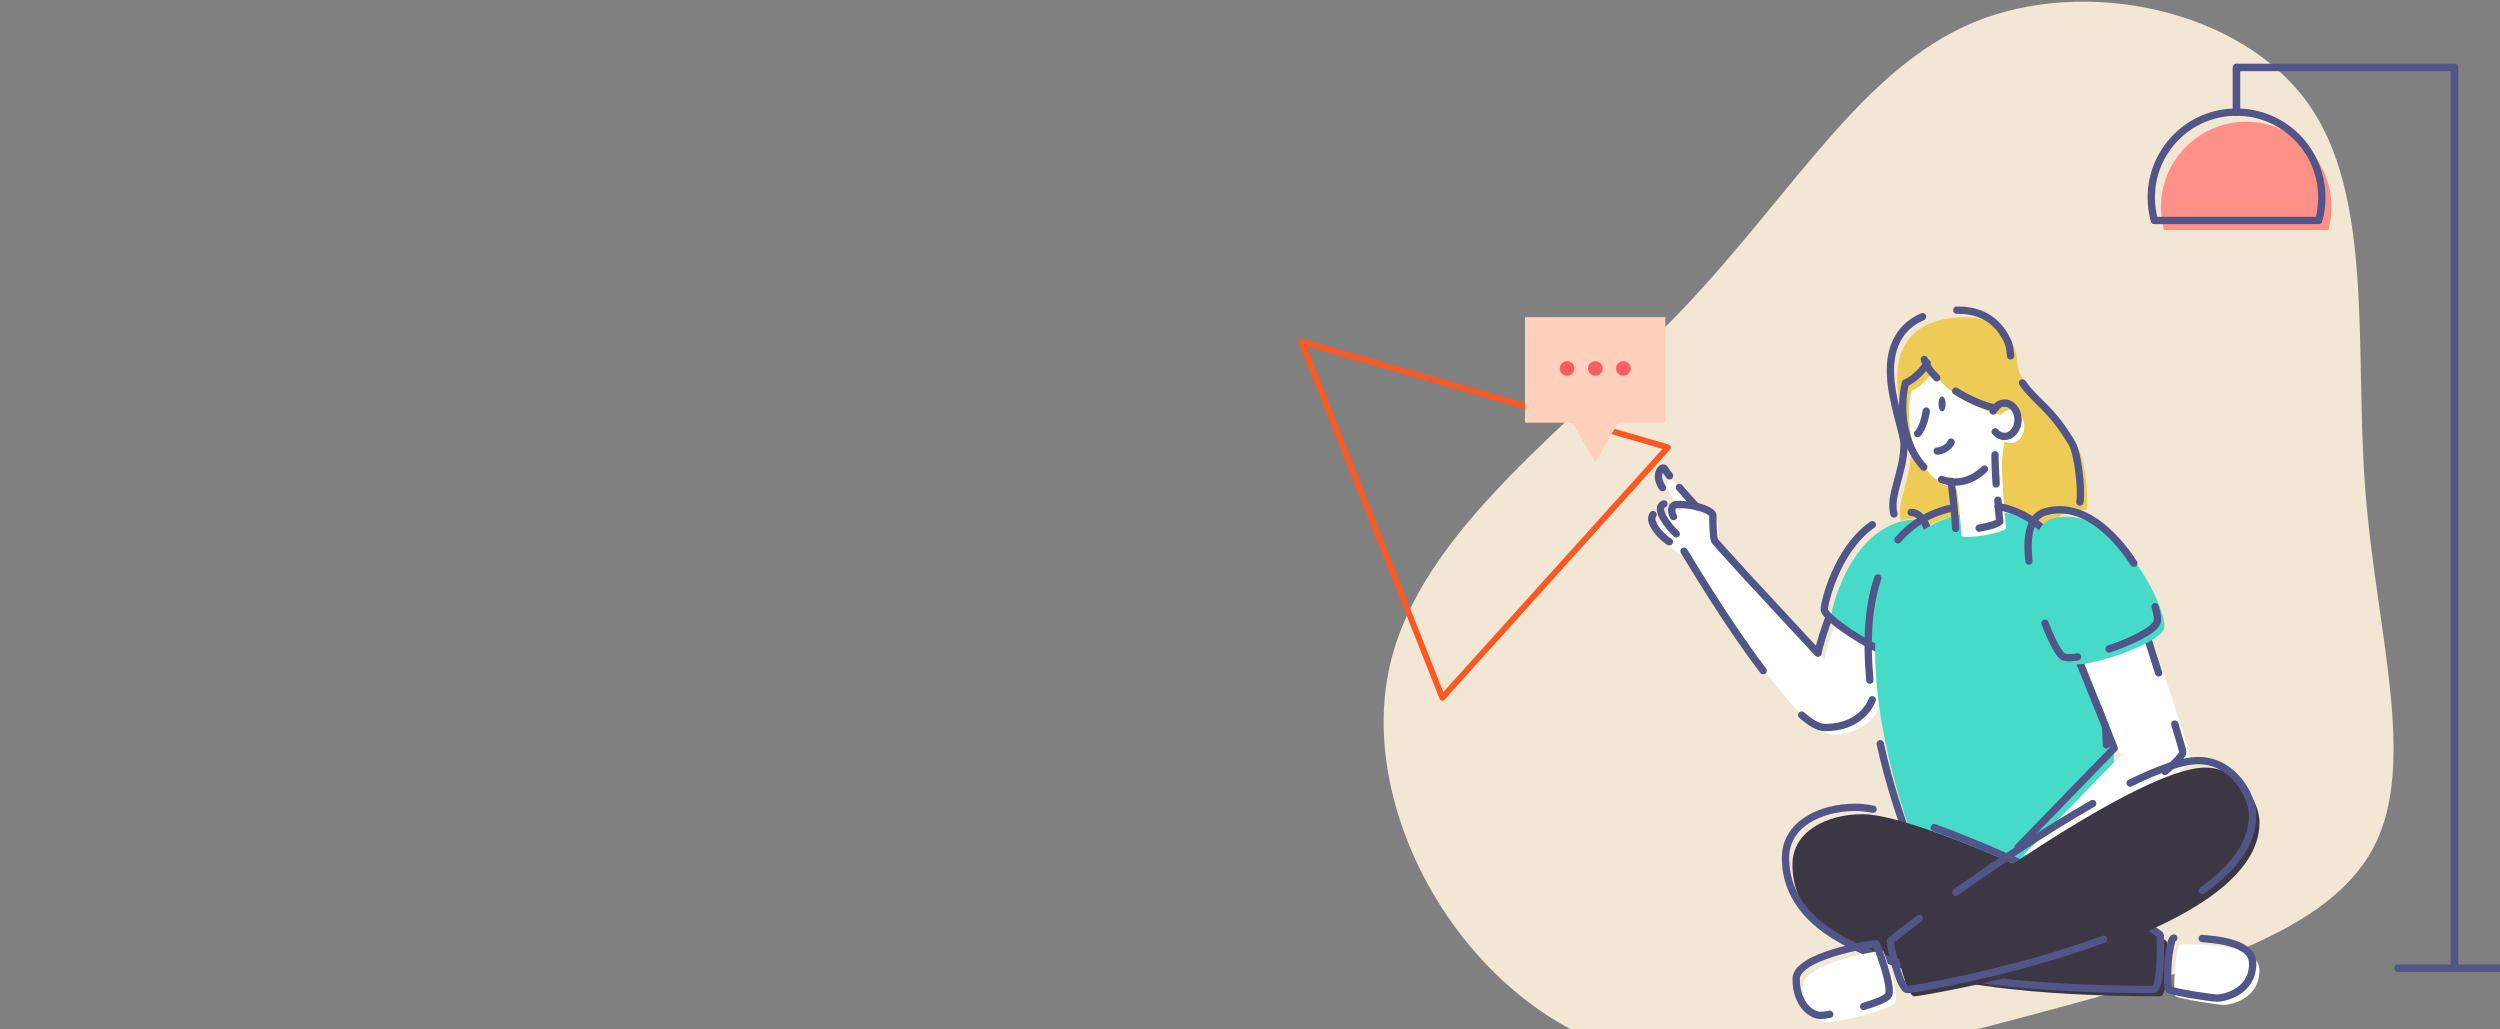 <?xml version="1.0" encoding="utf-8"?>
<!-- Generator: Adobe Illustrator 22.1.0, SVG Export Plug-In . SVG Version: 6.00 Build 0)  -->
<svg version="1.1" xmlns="http://www.w3.org/2000/svg" xmlns:xlink="http://www.w3.org/1999/xlink" x="0px" y="0px"
	 viewBox="0 0 6250 2573.6" style="enable-background:new 0 0 6250 2573.6;" xml:space="preserve">
<rect x="0" y="0" width="6250" height="2573.6" fill="#808080" stroke="none"/>
<style type="text/css">
	.st0{display:none;}
	.st1{display:inline;}
	.st2{fill:#F2E6D4;}
	.st3{display:inline;fill:none;stroke:#FB5822;stroke-width:7.505;stroke-linecap:round;stroke-linejoin:round;}
	.st4{display:inline;fill:#DC735B;}
	.st5{display:inline;opacity:0.667;fill:#FFD1BD;enable-background:new    ;}
	.st6{display:inline;fill:#FFFFFF;}
	.st7{display:inline;fill:#FF9088;}
	.st8{display:inline;fill:#46DBC9;}
	.st9{display:inline;fill:none;stroke:#525587;stroke-width:18.762;stroke-linecap:round;stroke-linejoin:round;}
	.st10{display:inline;fill:#EECB55;}
	.st11{display:inline;fill:#525587;}
	.st12{display:inline;fill:#3C3744;}
	.st13{display:inline;fill:#E49D75;}
	.st14{fill:#FF9088;}
	.st15{fill:#FFFFFF;}
	.st16{fill:none;stroke:#525587;stroke-width:17.937;stroke-linecap:round;stroke-linejoin:round;stroke-miterlimit:10;}
	.st17{fill:#EECB55;}
	.st18{fill:#46DBC9;}
	.st19{fill:#525587;}
	.st20{fill:#3C3744;}
	.st21{fill:none;stroke:#525587;stroke-width:18.521;stroke-linecap:round;stroke-linejoin:round;stroke-miterlimit:10;}
	.st22{fill:none;stroke:#FB5822;stroke-width:14.559;stroke-linecap:round;stroke-linejoin:round;stroke-miterlimit:10;}
	.st23{fill:#FFD1BD;}
	.st24{fill:#FB5D64;}
</style>
<g id="Layer_1" xmlns:vectornator="http://vectornator.io" class="st0">
	<g transform="translate(300,300)" class="st1">
		<path class="st2" d="M5248.4,330.7c263.3,304.8,466.7,627.2,486.5,968.7c19.1,341.5-146.2,702.8-409.5,944.3
			c-262.6,241.4-623.8,363.3-933.3,312.2c-308.9-51.7-567.4-276.2-895.3-517.7c-327.2-241.4-724.4-500-712.3-745.6
			c11.6-246.2,432.7-480.2,760.6-785.7c327.9-304.8,561.9-680.3,840.1-724.4C4663.3-261.8,4985.7,26,5248.4,330.7z"/>
	</g>
	<path class="st3" d="M3370.9,1163.2l186.3-201.4l186.3-201.4l81.2,262.1l81.2,262.1l-267.5-60.6L3370.9,1163.2z"/>
	<path class="st3" d="M5791.7,733l-104.2,379.7l342.8-66.4L5791.7,733z"/>
	<path class="st4" d="M3627.6,764h872.8v913.2h-872.8V764z"/>
	<path class="st5" d="M3946,659.5h1698.2v1223.8H3946V659.5z"/>
	<path class="st4" d="M5009.2,979.9c0-120.5,97.7-218.1,218.1-218.1s218.1,97.7,218.1,218.1s-97.7,218.1-218.1,218.1
		S5009.2,1100.5,5009.2,979.9z"/>
	<path class="st3" d="M4626.3,2056.9c0-123,99.7-222.7,222.7-222.7c122.9,0,222.7,99.7,222.7,222.7c0,123-99.7,222.7-222.7,222.7
		C4726.1,2279.6,4626.3,2179.8,4626.3,2056.9z"/>
	<path class="st6" d="M5313.3,561.2V730h1.1v180.2l-125.9-134.6h-362.1V561.2L5313.3,561.2L5313.3,561.2L5313.3,561.2z"/>
	<path class="st6" d="M4211.1,849.7v168.9h-1.1v180.2l125.9-134.6h362.1V849.7L4211.1,849.7L4211.1,849.7L4211.1,849.7z"/>
	<path class="st6" d="M5546.3,1279.9c0,120.8,52.5,142.7,52.5,164.5c0,21.9-23.9,142-30.5,157.8c17.7,24.8,142.7,37.7,166.5,31.2
		c2-23.5,31.9-176.5,38.6-186.7c6.8-10.4,82.4-70.8,82.4-121.1c0-112.4-7.4-261.8-82-261.8
		C5682.8,1063.9,5546.3,1108.1,5546.3,1279.9z"/>
	<path class="st7" d="M5923.1,1639.2c-58.4,1.5-184.6,24.1-184.6,24.1c-0.8,61.6,16.1,715.2,18.6,813.5h360.5l127.7-741.6
		c0-53.1-43-96.1-96.1-96.1c0,0-155.1,2.3-215.4,0C5930.6,1639.1,5927,1639.1,5923.1,1639.2z"/>
	<path class="st6" d="M4028.4,2194.4c20.6-11.3,219.2-158.4,230.1-172.1c10.8-13.7,49.8-92.3,53.1-97.4c3.2-5.1,24.2-14.7,26.8-12.5
		c16,13.6-9.7,59.9-12.7,66.9c14.9-13.6,109.1-87.3,120.7-83.7c83,26,51.9,136.9-0.2,163.9c-14.3,7.4-92.5,37.2-100,43.8
		c-7.5,6.5-336.3,280.3-343.7,285.6C3998.3,2369.9,4007.7,2205.7,4028.4,2194.4z"/>
	<path class="st6" d="M5218.8,1810.3c-14.2,21-49.9,73.2-64.1,93.6c-152.3-200.3-309.9-316.3-351.2-514
		c-40.1-25.4-37.7,65.4-7.7,133.7c-47,30.1-91.5,60.2-77.8,82.5c52.4,85.3,68.1,58.4,87.7,60.2c19.6,1.8,176.2,322.9,221.4,373.4
		c33.2,37.2,59.1,80.8,162,125c11-94.1,80.4-316.9,94.5-333.7C5270.6,1821.7,5232.9,1789.4,5218.8,1810.3z"/>
	<path class="st8" d="M5269.2,1853.4c-47.2-35.9-79-64.2-79.9-77.6c-2-31.4,186.3-299.2,314.5-214.3
		C5558.4,1601.1,5362.5,1923,5269.2,1853.4z"/>
	<path class="st9" d="M5372.8,1549.1c41.4-20.5,83.7-25.6,120.9-0.9"/>
	<path class="st9" d="M5259.1,1840.1c-47.8-35-79-64.2-79.9-77.6c-0.9-13.6,33.8-71.3,83.9-125.7"/>
	<path class="st8" d="M5623.4,1540.4c-377,3.5-452.1,650.7-469.6,936.3h713.6c90.1-280.2,156.6-877.8-184.8-931.9
		C5662,1541.8,5642.3,1540.3,5623.4,1540.4z"/>
	<path class="st7" d="M3138.4,1620.2c-53.1,0-96.1,43-96.1,96.1c0,0,69.1,559.5,94.3,763.5h519.3c-0.1-32.9-1.1-726.8-6.4-859.5
		C3521.7,1620.2,3138.4,1620.2,3138.4,1620.2z"/>
	<path class="st8" d="M3781.1,1597.2c-345.6,0-413.9,602.7-403.8,882.4h633.4C4067,2202.6,4076.4,1597.2,3781.1,1597.2z"/>
	<path class="st9" d="M4017.5,2036.2c8.6,163.4-8.8,333.5-33.2,442.3"/>
	<path class="st9" d="M3846.2,1597.1c61.5,32.8,103.4,101.1,130.6,187.5"/>
	<path class="st9" d="M3570.4,1655.2c27.3-27,57.7-48.4,91.6-62.8"/>
	<path class="st9" d="M4021.7,2177.2c23.2-12.2,207-148.1,224.1-166.1c17.1-18.1,45.5-91.9,57.9-102.8s20.6-16.9,28.1-8.8
		c7.4,8.1-5.6,49-21.6,70.5c30.3-31.4,101.7-81.4,126.9-90.2"/>
	<path class="st9" d="M4137.4,2256.4c-64.8,55.8-123.3,106.6-133.6,115.8"/>
	<path class="st9" d="M4438,2041.1c-28.3,14.4-84.2,35.4-110,53.9c-7.4,5.3-35,28.4-71.3,59.2"/>
	<path class="st9" d="M4350.1,1975.8c8.8-7.4,36.1-26.9,63.3-44.4c25.3-16.4,50.4-31.1,60.6-32.9"/>
	<path class="st9" d="M4371.9,2001.3c8.8-7.4,36.1-26.9,63.3-44.4c25.3-16.4,50.4-31.1,60.6-32.9"/>
	<path class="st9" d="M4382.5,2035.8c7.8-6.6,32-24.2,56.2-40.1c22.4-14.7,44.8-28.1,53.8-29.7"/>
	<path class="st6" d="M5773.3,1444.8c-6.8,19.6-37.8,164.8-40.1,187.6c-29.1,10.5-148.7-6.9-163.8-29.8
		c14.7-43.2,30.3-128.9,29-164.8"/>
	<path class="st9" d="M5560.5,1589.6c14.7-43.2,30.3-128.9,29-164.8"/>
	<path class="st9" d="M5764.4,1431.8c-6.8,19.6-37.8,164.8-40.1,187.6c-14.2,5-49.6,3.6-84.1-1.9"/>
	<path class="st9" d="M5549.6,1192.3c9.3-27.5,23-54.6,37-75"/>
	<path class="st9" d="M5700.1,1460c-15.8,3.2-31.8,3.2-47.5-0.1c-73.7-15.8-120.6-97.9-116.5-193.7"/>
	<path class="st9" d="M5739.8,1547.8c263.7,126.9,196,680,110.1,930.3"/>
	<path class="st9" d="M5203.1,2032c57.9-241.3,166.5-476,371-507.5"/>
	<path class="st9" d="M5141.3,2478.4c3.2-57.5,9.1-132.8,20-215.8"/>
	<path class="st9" d="M5817.6,2233c4.8,70.3,9.9,135.2,13.9,154.7c-21.1,25.6-69.9,90.5-69.9,90.5"/>
	<path class="st9" d="M5804.3,2018.3c0.6,8.8,2.3,39.8,4.8,80.3"/>
	<path class="st9" d="M5205.6,1797.8c-7.1,10.4-62.9,93.2-62.9,93.2s-249.6-295.3-266.5-318.5c-50.6-69.1-74.7-153.5-77.5-172.1
		c-2.6-17.5-11-38.2-25.8-28.5c-23.2,17.5-8,106.7,9.8,137.2"/>
	<path class="st9" d="M4753.8,1519.4c0.6,15.4,14.7,62.7,37.6,84.2"/>
	<path class="st9" d="M4726.6,1546.7c2.1,15.3,20.9,60.9,45.7,80"/>
	<path class="st9" d="M4699.8,1574.7c3,15.2,24.5,59.5,50.4,77.1"/>
	<path class="st9" d="M4953.3,1935.5c-51.7-91.7-95.5-194.1-149.3-268.9"/>
	<path class="st9" d="M5178.3,2150.3c-47.8-11.5-88-37.6-123.2-72.7"/>
	<path class="st9" d="M5577.5,1210.9c3.8-18.1,17.5-30.4,30.5-27.8c13,2.8,20.5,19.6,16.7,37.7"/>
	<path class="st9" d="M5702.4,1239.9c3.8-18.1,17.5-30.4,30.5-27.8c13,2.8,20.5,19.6,16.7,37.7"/>
	<path class="st9" d="M5647.1,1247.7c-7.7,10.7-28.1,34.7-37.6,39.2"/>
	<path class="st9" d="M5652.4,1323.8c11,2.3,35.3,3.8,59.8-0.8c5,17.9,0,57-45.6,63.5"/>
	<path class="st9" d="M3345.3,1605.2H3636"/>
	<path class="st9" d="M3124.7,2478.2l-96-777c0-53.1,43-96.1,96.1-96.1h36.2"/>
	<path class="st9" d="M6116.9,1627.4h-201.1"/>
	<path class="st9" d="M6096.4,2478.4l114-657.4"/>
	<path class="st9" d="M4190.7,1112.8l-0.1,62.9l130.1-132.8h358.5V828.2h-51.4"/>
	<path class="st9" d="M4514.7,828.2h-323.8v178.6"/>
	<path class="st9" d="M4247.5,893.3H4602"/>
	<path class="st9" d="M4247.5,977h123.8"/>
	<path class="st9" d="M5224.4,541.4h67.5V756l0.2,132.8L5162,756h-358.5v-28.9"/>
	<path class="st9" d="M4803.6,644.2V541.4h270.3"/>
	<path class="st9" d="M5235.3,606.4h-354.5"/>
	<path class="st9" d="M5006.8,690.3H4883"/>
	<path class="st6" d="M3287.3,1973.2l0.3,1c-12.6,28.2-125.4,347.7-120.5,374.1c5,26.6,31.4,73.6,50.9,84.5
		c8.9,5,97.9,24.1,204.1,46.8h640.5c-13.1-33.3-67.8-60.8-118.4-60.9c-17.2-0.6-44,0.6-63.5,22.9c-193-89.1-409.1-140-471.9-156.3
		l-6.9-17.8c20.9-39.9,83.8-155.6,92.6-173.7c-33.4-17-205-119.3-206.6-120.2l-0.1-0.3l-0.1,0.2
		C3287.9,1973.5,3287.3,1973.2,3287.3,1973.2z"/>
	<path class="st9" d="M3190.4,2213.1c-19.1,60-33,109.4-31.2,119.2c5,26.6,31.4,73.6,50.8,84.5c10.7,6,136.7,32.9,271.2,61.9"/>
	<path class="st9" d="M3279.1,1957.2c-5,10.7-29.1,77.8-54.5,152.4"/>
	<path class="st9" d="M3488.4,2076.7c-13,21.2-97.7,181-99.8,187.7c40,11.7,277.7,63.9,485.9,160.1c19.5-22.3,46.4-23.4,63.5-22.9
		c58.4,0.1,121.3,30.3,121.3,76.7"/>
	<path class="st8" d="M3582.5,1686.8c144,84.2-6.9,404.6-45.9,414.8c-76.6,5.3-252.9-105.3-269.9-150
		C3249.7,1906.7,3440.4,1603.7,3582.5,1686.8z"/>
	<path class="st9" d="M3625.8,1872.5c-21.5,102.4-76.8,202-98.2,207.6c-76.6,5.3-252.9-105.3-269.9-150
		c-6.2-16.4,15.5-67.5,52.4-121.6"/>
	<path class="st9" d="M3399.1,1707c55.3-47.5,118.6-74.4,174.5-41.7c22.2,13,37.4,31.7,47.1,53.8"/>
	<path class="st6" d="M3667.2,1663c21-57,17.7-248.6,15.6-267.5c-2.6-22.9-19.7-187.8,21.6-222.7c41.4-34.9,104.9-73.9,142.5-71.2
		c37.6,2.7,149.3,115,149.3,251.1s-123.8,201.1-152.7,202c-4,30.2-3.7,111.1-3.7,140.3C3827.9,1706.3,3697.7,1702.5,3667.2,1663z"/>
	<path class="st10" d="M3687.9,1276c-19.4-1.2-34.4,16.4-50.7,33c-14.6-107.5,36.1-296.3,108.7-309.1c12.5,0.5,14,17,10.4,31.5
		c45.6-41.6,131.1-64.7,167.4-64.9c47.1,0,63.7,37.1,63.7,49.8c0,32.3-21.2,80.5-29,93c12.5-6.6,22.4-9,32-9
		c24.2,0,30.1,37.6,30.1,48.7c0,39-41.4,78.8-61.9,78.8c-9.6,0-36.2-14.9-44.3-26.2c2.9,8.3,6,10.7,6.1,23.4
		c0.1,10.5-15.2,16.4-24.3,16.4c-24.2,0-72-47.1-115.7-47.1c-14.6,0-32.9,20.9-32.9,32.6c0,11.7,6.2,67.3,2.5,69.2
		c-11.3,8.9-16.5-17.6-61.4-20.4"/>
	<path class="st9" d="M3962.2,1420.5c-28,69.1-85.1,116.5-151,116.5c-33.4,0-64.5-12.1-90.7-33.1"/>
	<path class="st9" d="M3955.9,1214.2c16.7,32.9,24.6,68.2,24.6,110.1c0,9.9-0.6,19.7-1.7,29.3"/>
	<path class="st9" d="M3824.3,1677.6c-1.8-33.8-0.8-121.6,3.8-140.7"/>
	<path class="st9" d="M3667,1556.2c-2.6,34.4-7,66.7-14,88.9c13.4,15.7,49.4,27.8,86.7,33.3"/>
	<path class="st9" d="M3666.9,1380.3c2,9.8,4.1,55.5,3.2,108"/>
	<path class="st11" d="M3787.2,1282.6c0-10.1,4.4-18.4,9.8-18.4c5.4,0,9.8,8.2,9.8,18.4c0,10.1-4.4,18.4-9.8,18.4
		C3791.6,1301.1,3787.2,1292.8,3787.2,1282.6z"/>
	<path class="st11" d="M3926.3,1290c0-10.1,4.4-18.4,9.8-18.4c5.4,0,9.8,8.2,9.8,18.4c0,10.2-4.4,18.4-9.8,18.4
		C3930.6,1308.4,3926.3,1300.2,3926.3,1290z"/>
	<path class="st9" d="M3887,1331.2c2.3,16.3,15.5,43.5,30.2,53.9"/>
	<path class="st9" d="M3879.1,1424.5c-10.1-1.4-42-18.5-48.5-30.8c-11.9,5.7-17.8,46.2,6.5,52.4"/>
	<path class="st9" d="M3956.1,1214.2c-2.9,1-5.6,1.6-7.8,1.6c-19.4,0-51.9-32.5-51.9-32.5c7.4,17.9,11.7,23,11.7,30.3
		s-9.1,15.3-22.6,15.7c-32.9,1-69.2-46.9-115.5-46.9c-12,0-35.6,16.5-35.6,36.4c0,13.4,4.2,52.1,4.2,61.3c0,3.7-2.1,6.2-6.1,7.8"/>
	<path class="st9" d="M3887.8,957.8c7.4-1,14.8-1.6,22.1-1.6c35.8,0,64.7,24.1,64.7,51.2c0,27.1-20.1,80.4-33.6,93.2
		c17.9-8,23-11,35.4-11c26.2,0,31.1,27.8,31.1,48.6c0,36.5-30.8,68.7-51.3,75.9"/>
	<path class="st9" d="M3664.1,1063.7c23.6-49.5,51.1-75.6,63.9-75.6c24.6,0,16.7,26,15.7,34.3c9-9.2,44.4-33,86.9-49.4"/>
	<path class="st9" d="M3624.1,1240.3c1.7-49.8,10-92.9,21.3-128.6"/>
	<path class="st6" d="M3699.1,1386.1c-3.1,0.5-6.2,0.8-9.4,0.8c-32.5,0-58.9-26.3-58.9-58.9c0-32.5,26.3-58.9,58.9-58.9
		c22.6,0,42.2,12.8,52.2,31.4"/>
	<path class="st9" d="M3692.4,1380.5c-3.1,0.5-6.2,0.8-9.4,0.8c-32.5,0-58.9-26.3-58.9-58.9c0-32.5,26.3-58.9,58.9-58.9
		c22.6,0,42.2,12.8,52.2,31.4"/>
	<path class="st6" d="M6045,1997.4c-43.1,22.1-125.9,35-230.5,38.7c2.9,61.5,17,255.3,24.5,361.7c-16.3,23.7-40.1,54.8-59.1,79
		h178.4c27.9-45,66.5-109.4,72.2-124.7C6039.1,2328.4,6041.6,2099.8,6045,1997.4z"/>
	<path class="st9" d="M6036.3,1977.6c-0.8,28.1-8.7,347.5-15.5,367.2c-6.8,19.8-61.3,110.4-78.8,133.8"/>
	<path class="st8" d="M5855.3,1622.7c144.8-31.7,244.1,320.2,222.9,349.7c-21.2,29.6-282,72.5-305.3,51.3
		C5749.6,2002.6,5734.1,1649.2,5855.3,1622.7z"/>
	<path class="st9" d="M5891.5,2009.2c-62.9,9.3-120.9,12.6-131.4,3.2c-13.7-12.5-24.6-139.2-6.9-247.2"/>
	<path class="st9" d="M5866.2,1609.6c131.6,8.4,219.2,323.6,199.2,351.6c-5.9,8.1-29.8,17.3-62,25.9"/>
	<path class="st12" d="M3139.4,2494.3"/>
	<path class="st13" d="M5886.1,1306.2c37.1-36.8,57.3-116.9,57.3-160.7c0-90.1-52.9-127-62.9-127c-9.9,0-20.3,20.8-18.7,35.3
		c-8.9-12.5-87.4-89.2-228.8-89.2c-39.2,0-67.3,19-67.3,50.2c0,14.3,6.6,36.3,17.9,44c-11.6,0.9-28.1,9.2-28.1,32.2
		c0,26.3,35.3,38.8,49.3,38.8s34.8-14.6,44.8-28.2c3.1,15-6.4,39.6,26.5,39.8c13.8,0.1,72.1-29.4,83-39.3
		c-11,19.1-26.3,27.8-26.3,49.3c0,20.2,9.8,34.2,25.1,34.2c15.3,0,59.2-20.7,67.3-30.1c1.7,13.7-13.5,109-8.9,135.1
		c15.3,1.1,34.1-18.3,34.3-2.3"/>
	<path class="st9" d="M5717.6,1109.5c14.3-7.4,27.1-14.9,31.7-19c-11,19.1-26.3,27.8-26.3,49.3c0,20.2,9.8,34.2,25.1,34.2
		c15.3,0,59.2-20.7,67.3-30.1c1.7,13.7-13.5,109-8.9,135.1c15.3,1.1,34.1-18.3,34.3-2.3"/>
	<path class="st9" d="M5664.6,955.3c-13.3-1.5-27.2-2.3-41.8-2.3c-39.2,0-67.3,19-67.3,50.2c0,14.2,6.6,36.3,17.9,43.9
		c-11.6,0.9-28.1,9.2-28.1,32.2c0,26.3,35.3,38.8,49.3,38.8s34.8-14.6,44.8-28.2c2.9,13.7-4.8,35.6,19.1,39.3"/>
	<path class="st9" d="M5928.2,1179.4c3.3-17,5-32.9,5-45.6c0-90.1-52.9-127-62.9-127c-9.9,0-20.3,20.8-18.7,35.3
		c-6-8.3-43.5-45.7-110.2-69.3"/>
	<path class="st9" d="M5876,1294.5c12.8-12.7,23.6-30.5,32.3-50.4"/>
	<path class="st9" d="M5831.2,1279.5c4.1-1.6,8.6-2.3,13.3-2.3c21.2,0,38.5,17.3,38.5,38.5s-17.3,38.5-38.5,38.5
		c-16.9,0-31.3-10.9-36.4-26.1"/>
	<path class="st9" d="M3063,2478.6h3189.2"/>
</g>
<g id="Layer_2">
	<g transform="matrix(1.021,0,0,1.021,1033.43,682.717)">
		<path class="st2" d="M4779.5,531.5c26.7,347.5,129.3,668.7,19.6,876c-109.7,206.9-432.2,299.9-806.8,400.9
			c-375.4,101.4-803,209.8-1128.4,58c-325.4-152.7-547.7-566.1-473.9-901c73.8-335.4,444.3-591.1,715-873.9
			c270.3-282.8,441.3-591.5,715.4-705.4c274.5-113.5,652.8-31.7,817.6,196.5C4801.6-189.7,4752.8,184,4779.5,531.5"/>
	</g>
	<g transform="matrix(1.021,0,0,1.021,1001.49,283.631)">
		<path class="st14" d="M4720.4,285.6c5-17.9,7.5-36.7,7.5-56.3c0-115.5-93.4-209-209-209c-115.1,0.4-208.6,93.9-208.6,209
			c0,19.6,2.9,38.4,7.5,56.3H4720.4z"/>
	</g>
	<g transform="matrix(1.021,0,0,1.021,619.159,634.838)">
		<path class="st15" d="M4012.6,1053.2c0,27.1-23.8,123.5-129.7,123.5c-96.4,0-341.2-415.1-349.2-430.9
			c-25.4-2.5-69.7-35.5-82.6-80.1c-2.1-6.7,27.1-46.3,58.8-36.7c7.5,2.1-24.6-37.5-28.8-44.6c-10-15.9-4.2-37.1,0.8-37.1
			c5,0,68.4,86.3,73.4,86.8c4.6,0.4,42.1,17.5,43.8,20.9c2.1,3.3-0.4,55.5,7.1,65.1c7.1,9.6,255.3,274.1,255.3,274.1
			c2.1-25.4,27.5-95.1,31.7-102.2C3897.9,885.1,4012.6,973.1,4012.6,1053.2"/>
	</g>
	<g transform="matrix(1.021,0,0,1.021,435.005,732.846)">
		<path class="st16" d="M3671.7,547.1c-5.4-7.1-8.8-29.2,8.3-29.6c58,0,88,17.9,88,26.7c0,8.8,0,54.2,4.6,62.6
			c1.7,2.5,26.3,29.6,59.2,65.9c15,17.1,40,43.4,40,43.4c67.6,73.4,146.4,157.7,153.5,165.6c2.5-15.4,19.6-71.3,27.9-88.9"/>
	</g>
	<g transform="matrix(-0.564,-0.851,-0.851,0.564,502.468,650.371)">
		<path class="st16" d="M-2951.1-2633.4c148.5,10,327.9,0.4,350.8,0"/>
	</g>
	<g transform="matrix(1.021,0,0,1.021,607.026,807.635)">
		<path class="st16" d="M3989.9,922.4c-5.8,15.4-33,68-116,68c-15.4,0-35-11.3-56.7-30.5"/>
	</g>
	<g transform="matrix(1.021,0,0,1.021,639.924,530.18)">
		<path class="st17" d="M4050.8,574.2c-6.3-34.6-32.1-106.4-32.1-168.9c0-94.3,58-147.7,167.7-147.7c77.2,0,107.6,50.5,119.3,75.5
			c9.6,20.9,3.8,43.8,15,65.5c43.4,86.3,79.3,77.6,142.7,184.4c15.4,25.9,24.2,116.4,19.2,145.2c-27.1,1.3-63.4,13.8-63.4,13.8
			c-14.6,15.4-21.3,35.9-20.4,51.7c-12.5-10.4-78.8-64.2-155.6-64.2c-20.4,0-118.5,17.9-144.3,37.1c-4.6-6.3-25.4-17.5-33.4-17.5
			c-14.6,1.7-26.3,2.9-37.5,7.1c-12.9-43.8,24.6-102.2,24.6-170.6C4052,582.5,4051.6,578.8,4050.8,574.2"/>
	</g>
	<g transform="matrix(1.021,0,0,1.021,646.448,745.953)">
		<path class="st18" d="M4063.1,541.1c-158.5,0-212.3,216.1-212.3,237.8c0,21.7,121.8,97.6,138.9,97.6
			c17.1,0,119.3-251.5,119.3-267.8C4108.6,591.9,4094.4,541.1,4063.1,541.1"/>
	</g>
	<g transform="matrix(1.021,0,0,1.021,607.025,729.352)">
		<path class="st16" d="M3989.9,570.4c-86.3,60.1-117.6,190.6-117.6,207.7c0,21.7,121.8,97.6,138.9,97.6
			c17.1,0,119.3-251.5,119.3-267.8c0-16.3-14.2-67.6-45.5-67.6"/>
	</g>
	<g transform="matrix(1.021,0,0,1.021,701.745,952.011)">
		<path class="st18" d="M4165.2,320.1c386.7-25.4,332.5,800.1,302.8,832.6c-29.6,32.5-364.6,130.6-404.6,109.3
			C4023.4,1241.1,3670.5,353,4165.2,320.1"/>
	</g>
	<g transform="matrix(1.021,0,0,1.021,721.528,579.855)">
		<path class="st15" d="M4202,511.6c0,0-6.3,38.4-6.7,50.5c-1.7,20,7.1,142.7,10,163.9c-12.1,13.3-99.3,25.9-109.3,18.4
			c0-16.7-8.3-103.9-11.7-116c-65.5-8.3-116.8-87.2-116.8-182.7c0-20,2.1-39.2,6.3-57.1c19.6-6.3,48.4-37.1,52.6-48.8l-4.6-11.3
			c18.4,59.7,130.6,114.7,171.9,119.3l-4.6,7.1c5.8-11.7,16.3-19.6,27.9-19.6c18.4,0,33,18.4,33,40.9c0,22.5-14.6,40.9-33,40.9
			c-8.8,0-17.1-4.2-22.9-11.3"/>
	</g>
	<g transform="matrix(1.021,0,0,1.021,651.469,510.148)">
		<path class="st16" d="M4072.5,644.2c-31.3-33.4-51.7-86.8-51.7-147.3c0-20,2.1-39.2,6.3-57.1"/>
	</g>
	<g transform="matrix(1.021,0,0,1.021,703.994,595.144)">
		<path class="st16" d="M4169.7,565.7c-20.4,20-45.5,31.7-71.7,31.7c-11.7,0-22.9-2.1-33.4-6.3"/>
	</g>
	<g transform="matrix(1.021,0,0,1.021,711.531,549.016)">
		<path class="st16" d="M4183.5,468.7c5.8-11.7,16.3-19.6,27.9-19.6c18.4,0,33,18.4,33,40.9s-14.6,40.9-33,40.9
			c-8.8,0-17.1-4.2-22.9-11.3"/>
	</g>
	<g transform="matrix(0.941,0.397,0.397,-0.941,682.774,510.543)">
		<path class="st16" d="M3972.6,1179.4c42.5-7.1,85.5-5.8,106,0"/>
	</g>
	<g transform="matrix(0.574,0.844,0.844,-0.574,661.366,488.05)">
		<path class="st16" d="M2618.9,3135.3c15.4-4.6,34.2-4.2,54.2,0"/>
	</g>
	<g transform="matrix(-0.75,0.693,0.693,0.75,643.75,514.18)">
		<path class="st16" d="M-2740.9,3056.8c10.8,5.4,53,8.8,71.7,0"/>
	</g>
	<g transform="matrix(1.021,0,0,1.021,736.871,612.409)">
		<path class="st16" d="M4230.5,337.8c34.6,49.6,68.4,58.8,121,147.7c15.4,25.9,24.6,115.5,19.6,143.9"/>
	</g>
	<g transform="matrix(1.021,0,0,1.021,680.031,486.134)">
		<path class="st16" d="M4125.3,283.4c1.7,0,3.3,0,5,0c77.2,0,107.6,50.5,119.3,75.5c5.4,11.7,6.3,24.2,7.5,36.3"/>
	</g>
	<g transform="matrix(1.021,0,0,1.021,625.758,452.201)">
		<path class="st16" d="M4024.7,815.5c-12.9-43.8,24.6-102.2,24.6-170.6c0-27.1-33.4-109.7-33.4-180.6c0-64.2,27.1-109.3,78.8-131.8
			"/>
	</g>
	<g transform="matrix(-0.038,-1.02,-1.02,0.038,726.461,583.037)">
		<path class="st16" d="M-769.1-4151.6c32.1,0.8,62.2,0.8,71.3,0"/>
	</g>
	<g transform="matrix(1.021,0,0,1.021,699.359,610.931)">
		<path class="st16" d="M4161.1,694.8c22.9-3.8,44.6-10,50.5-16.3c-1.3-7.5-2.9-27.9-4.6-52.1"/>
	</g>
	<g transform="matrix(0.103,1.016,1.016,-0.103,696.702,611.204)">
		<path class="st16" d="M989.4,4014.2c12.5,2.1,99.7,1.7,116.4,0"/>
	</g>
	<g transform="matrix(0.882,-0.514,-0.514,-0.882,639.695,655.395)">
		<path class="st16" d="M3132.1-2612.4c46.7,16.7,98.9,18.8,156.4,0"/>
	</g>
	<g transform="matrix(0.079,-1.018,-1.018,-0.079,650.847,727.204)">
		<path class="st16" d="M-645.4-4002.8c88.9,15.4,176.9,18.8,251.1,0"/>
	</g>
	<g transform="matrix(1.021,0,0,1.021,809.465,915.483)">
		<path class="st16" d="M4364.6,1036.7c-3.8,75.1-12.1,127.2-19.2,134.7c-29.6,32.5-364.6,130.6-404.6,109.3
			c-16.7-8.8-88.4-169.8-129.7-356.2"/>
	</g>
	<g transform="matrix(0.154,1.009,1.009,-0.154,861.659,739.612)">
		<path class="st16" d="M1373.9,4099.6c116,21.3,251.1,15,364.2,0"/>
	</g>
	<g transform="matrix(0.911,0.461,0.461,-0.911,722.471,607.968)">
		<path class="st16" d="M4025,1314.3c42.1,12.9,84.3,11.7,125.1,0"/>
	</g>
	<g transform="matrix(1.021,0,0,1.021,670.492,527.71)">
		<path class="st19" d="M4107.4,472.2c0,10-3.8,18.4-8.8,18.4s-8.8-8.3-8.8-18.4s3.8-18.4,8.8-18.4
			C4103.6,454.3,4107.4,462.2,4107.4,472.2"/>
	</g>
	<g transform="matrix(-0.363,0.954,0.954,0.363,658.139,550.816)">
		<path class="st16" d="M-1011.8,3972.9c7.9,2.1,41.7,7.9,58.8,0"/>
	</g>
	<g transform="matrix(0.857,-0.555,-0.555,-0.857,665.964,571.813)">
		<path class="st16" d="M3138-2680.7c4.2-3.8,27.5-10,40.5,0"/>
	</g>
	<g transform="matrix(1.021,0,0,1.021,849.741,918.124)">
		<path class="st15" d="M4439.3,671.6c0,0,90.1,259,90.1,287.8c0,29.2-269.5,224-269.5,224l-137.7,11.7l239-245.3l-89.7-223.2
			L4439.3,671.6z"/>
	</g>
	<g transform="matrix(1.021,0,0,1.021,784.462,911.287)">
		<path class="st16" d="M4318.7,716.3c5,12.9,89.7,223.2,89.7,223.2l-235.3,242.8"/>
	</g>
	<g transform="matrix(1.021,0,0,1.021,868.687,845.596)">
		<path class="st16" d="M4474.3,944.8c11.3,37.5,19.6,65.5,19.6,68.8c0,11.7-43.4,47.1-43.4,47.1"/>
	</g>
	<g transform="matrix(0.309,0.973,0.973,-0.309,864.303,732.303)">
		<path class="st16" d="M2126.8,3949.7c0,0,46.7,0,103.9,0"/>
	</g>
	<g transform="matrix(1.021,0,0,1.021,762.558,741.922)">
		<path class="st18" d="M4278.2,543.6c158.9-45.1,288.2,232.4,273.6,270.3c-14.6,38-199,99.7-230.3,83.8
			C4289.9,881.9,4174.3,572.8,4278.2,543.6"/>
	</g>
	<g transform="matrix(1.021,0,0,1.021,784.462,718.156)">
		<path class="st16" d="M4318.7,905.2c-16.3,2.5-29.2,2.5-35.5-0.8c-9.6-5-27.5-38-44.2-81.8"/>
	</g>
	<g transform="matrix(1.021,0,0,1.021,851.576,739.563)">
		<path class="st16" d="M4442.9,761.1c5.4,17.9,7.1,31.7,4.6,38.4c-7.5,20-62.6,46.7-117.2,65.1"/>
	</g>
	<g transform="matrix(1.021,0,0,1.021,742.458,614.214)">
		<path class="st16" d="M4240.8,772.2c-6.7-59.2,1.3-109.3,40-120.6c88-25,166.4,48.8,216.9,126"/>
	</g>
	<g transform="matrix(1.021,0,0,1.021,598.567,1040.1)">
		<path class="st20" d="M3974.5,974.9c159.8,0,745.9,294.9,745.9,313.7c0,18.4,3.3,132.2-17.1,132.2c-622,0-900.6-119.7-900.6-322.5
			C3802.6,1017.5,3886,974.9,3974.5,974.9"/>
	</g>
	<g transform="matrix(1.021,0,0,1.021,873.67,1047.51)">
		<path class="st15" d="M4483.5,1286.2c-12.5,0-19.6,114.7-12.1,127.6c21.3,8.3,106,20.9,118.9,20.9c12.5,0,86.3-12.5,86.3-84.7
			C4676.7,1301.6,4602.4,1286.2,4483.5,1286.2"/>
	</g>
	<g transform="matrix(1.021,0,0,1.021,660.576,1016.68)">
		<path class="st16" d="M4089.1,1030.7c231.9,84.7,553.6,250.3,553.6,264.1c0,18.4,3.3,132.2-17.1,132.2
			c-622,0-900.6-119.7-900.6-322.5c0-80.9,83.4-123.5,171.9-123.5c12.1,0,26.3,1.7,42.5,4.6"/>
	</g>
	<g transform="matrix(-0.316,0.971,0.971,0.316,870.784,998.527)">
		<path class="st16" d="M-129,4658.1c1.3-4.2,15.9-3.3,34.6,0"/>
	</g>
	<g transform="matrix(1.021,0,0,1.021,863.936,1030.73)">
		<path class="st16" d="M4465.8,1318.8c-5,35-6.3,86.3-1.3,94.7c21.3,8.3,106,20.9,118.9,20.9c12.5,0,86.3-12.5,86.3-84.7
			c0-38-45.9-55.5-123.5-61.3"/>
	</g>
	<g transform="matrix(1.021,0,0,1.021,431.626,590.542)">
		<path class="st16" d="M3665.4,586.9c-6.3-7.9-10.4-13.8-11.7-16.7c-4.6-10.8-28.8,11.7-5.8,45.5"/>
	</g>
	<g transform="matrix(-0.688,-0.755,-0.755,0.688,448.193,596.562)">
		<path class="st16" d="M-2987.3-2303.5c7.1,1.3,36.3,0.8,64.2,0"/>
	</g>
	<g transform="matrix(0.39,0.944,0.944,-0.39,438.777,621.246)">
		<path class="st16" d="M1968.8,3128.3c-0.8-26.7,56.7-10.8,79.3,0"/>
	</g>
	<g transform="matrix(0.525,0.876,0.876,-0.525,429.297,624.784)">
		<path class="st16" d="M2419.8,2777.3c9.2-23.4,66.3-7.5,77.6,0"/>
	</g>
	<g transform="matrix(1.021,0,0,1.021,894.968,1040.1)">
		<path class="st20" d="M4523,860.7c84.7,0,133.1,84.7,133.1,134.7c0,287-825.5,425.5-845.1,425.5s-42.5-109.3-42.5-117.6
			C3768,1294.9,4345.7,860.7,4523,860.7"/>
	</g>
	<g transform="matrix(0.857,-0.556,-0.556,-0.857,708.699,976.239)">
		<path class="st16" d="M2764.6-3257.7c117.2,5,267.8,7.5,399.6,0"/>
	</g>
	<g transform="matrix(1.021,0,0,1.021,807.048,1016.12)">
		<path class="st16" d="M4360.5,1304.7c-224,82.6-469.7,123.1-480.1,123.1c-19.6,0-42.5-109.3-42.5-117.6c0-1.7,27.1-23.4,70.9-56.3
			"/>
	</g>
	<g transform="matrix(1.021,0,0,1.021,830.039,929.248)">
		<path class="st16" d="M4402.7,1007.3c68.4-33.4,127.6-55.1,166.9-55.1c84.7,0,133.1,84.7,133.1,134.7c0,70.1-49.2,131-123.5,183.5
			"/>
	</g>
	<g transform="matrix(1.021,0,0,1.021,616.279,1062.69)">
		<path class="st15" d="M4007.4,1287.1c-17.1,0-196.1,30.5-196.1,85.9c0,63.8,38.4,89.7,60.1,89.7s153.5-29.2,165.6-49.2
			C4049.1,1393,4007.4,1287.1,4007.4,1287.1"/>
	</g>
	<g transform="matrix(1.021,0,0,1.021,599.49,1002.55)">
		<path class="st16" d="M3976.1,1482.4c29.6-8.8,55.5-18.8,60.5-27.1c12.1-20-29.6-126.4-29.6-126.4c-17.1,0-196.1,30.5-196.1,85.9
			c0,63.8,38.4,89.7,60.1,89.7c4.2,0,12.1-0.8,22.1-2.9"/>
	</g>
	<g transform="matrix(1.021,0,0,1.021,993.161,275.303)">
		<path class="st16" d="M4704.9,270.2c5-17.9,7.5-36.7,7.5-56.3c0-115.5-93.4-209-209-209c-115.5,0-208.6,93.9-208.6,209
			c0,19.6,2.9,38.4,7.5,56.3H4704.9z"/>
	</g>
	<g transform="matrix(-1.021,0,0,1.021,2158.17,828.964)">
		<polygon class="st21" points="-4035.1,1558.9 -3757.7,1558.9 -3757.7,1558.9 		"/>
	</g>
	<g transform="matrix(1.021,0,0,1.021,1110.67,236.578)">
		<path class="st21" d="M4922.2,2133.9V-66.6h-533.9V43.1"/>
	</g>
	<g transform="matrix(1.021,0,0,1.021,113.156,781.647)">
		<path class="st22" d="M3075.8,70.8l345,871.8l552.3-612.8L3075.8,70.8z"/>
	</g>
	<g transform="matrix(1.021,0,0,1.021,306.567,578.236)">
		<path class="st23" d="M3433.8,210.4v258.2h115.6l56.3,97.2l56.3-97.2h115.5V210.4L3433.8,210.4L3433.8,210.4z"/>
	</g>
	<g transform="matrix(1.021,0,0,1.021,349.263,496.958)">
		<path class="st24" d="M3513,415.5c0,10-7.9,17.9-17.9,17.9s-17.9-7.9-17.9-17.9c0-10,7.9-17.9,17.9-17.9S3513,405.5,3513,415.5"/>
	</g>
	<g transform="matrix(1.021,0,0,1.021,373.629,496.958)">
		<path class="st24" d="M3558.2,415.5c0,10-7.9,17.9-17.9,17.9c-10,0-17.9-7.9-17.9-17.9c0-10,7.9-17.9,17.9-17.9
			C3549.9,397.6,3558.2,405.5,3558.2,415.5"/>
	</g>
	<g transform="matrix(1.021,0,0,1.021,397.995,496.958)">
		<path class="st24" d="M3603,415.5c0,10-7.9,17.9-17.9,17.9s-17.9-7.9-17.9-17.9c0-10,7.9-17.9,17.9-17.9S3603,405.5,3603,415.5"/>
	</g>
</g>
</svg>
